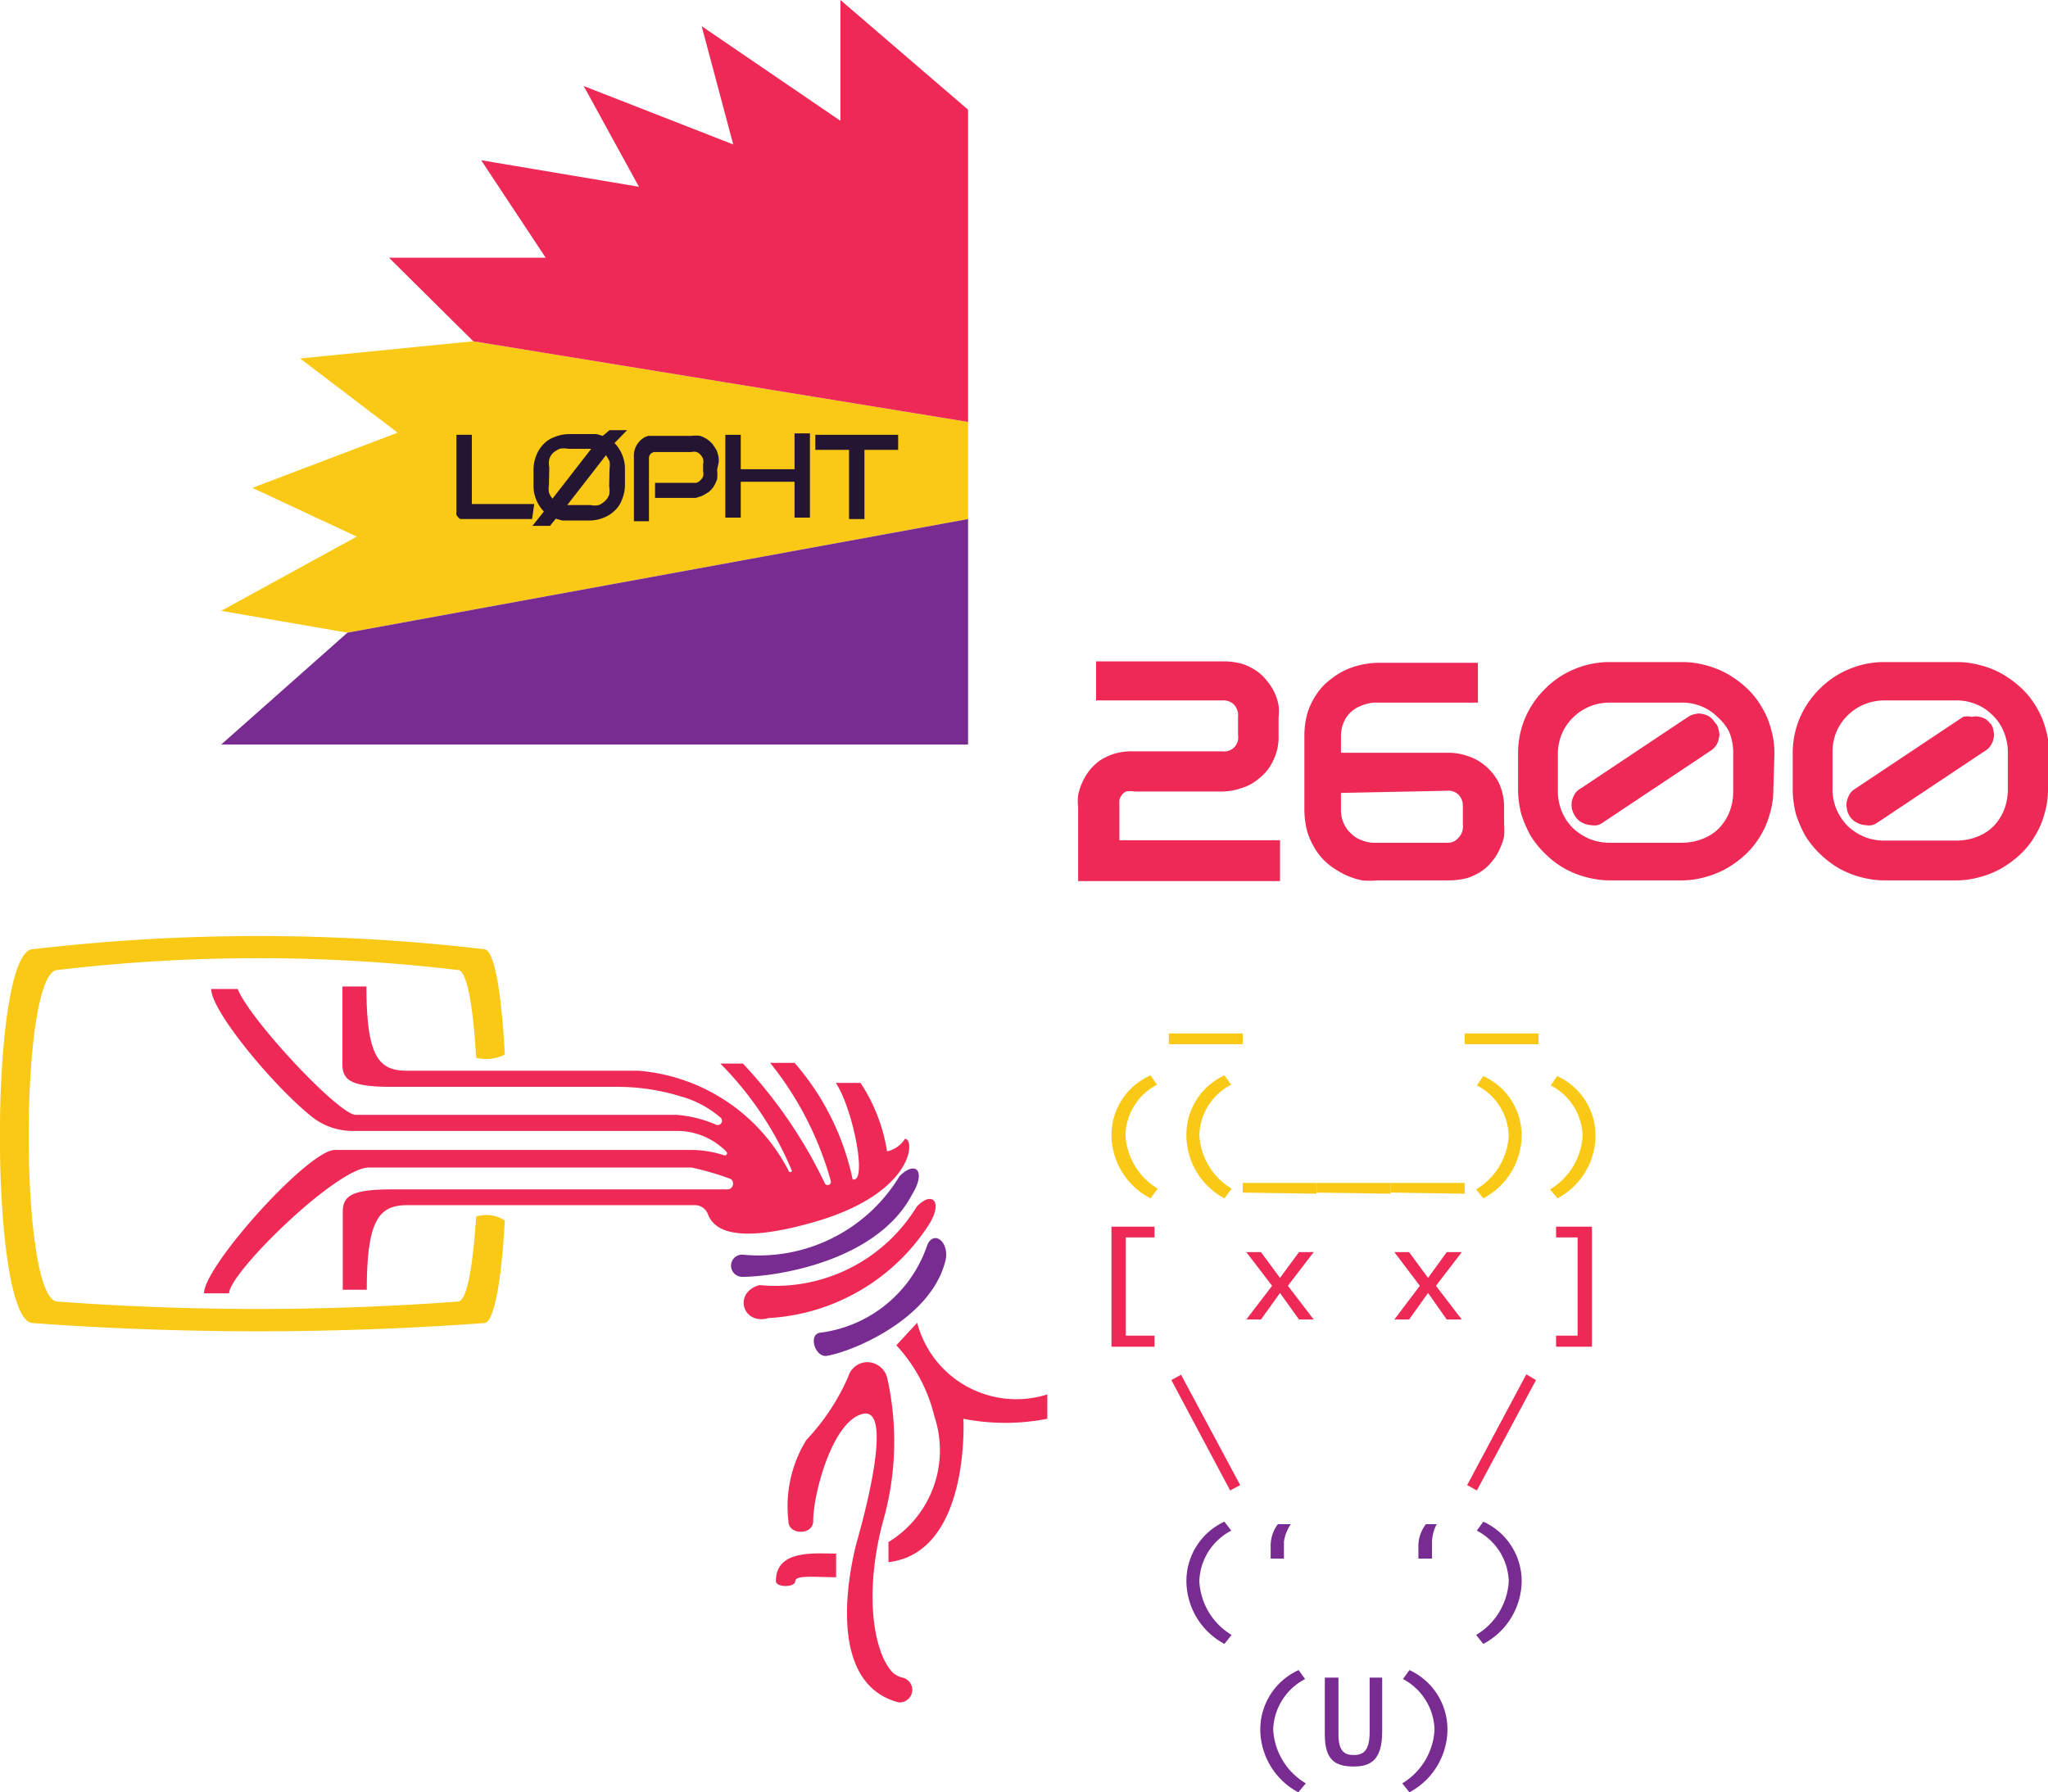 <svg xmlns="http://www.w3.org/2000/svg" viewBox="0 0 57.12 50"><defs><style>.cls-1{fill:#ee2956;}.cls-2{fill:#782b90;}.cls-3{fill:#f9c915;}.cls-4{fill:#241633;}</style></defs><title>Asset 8</title><g id="Layer_2" data-name="Layer 2"><g id="Layer_2-2" data-name="Layer 2"><path class="cls-1" d="M22.64,34.11c-2.28.64-2.76.13-2.9-.25a.39.39,0,0,0-.37-.24h-8c-.78,0-1.14.37-1.14,2.36H9.56V33.82c0-.45.22-.64,1.38-.64h9.34a.16.16,0,0,0,.1-.29s0,0,0,0a8.34,8.34,0,0,0-1.09-.32h-9c-.9,0-3.9,2.94-3.9,3.51H5.69c0-.76,2.91-4,3.65-4h9.91a3,3,0,0,1,.95.15.06.06,0,0,0,.06-.1,1.92,1.92,0,0,0-1.41-.58h-9a1.83,1.83,0,0,1-1.17-.41c-1.11-.9-2.79-2.95-2.79-3.55h.74c.34.86,2.82,3.51,3.29,3.51h8.93a3.34,3.34,0,0,1,1.13.28.12.12,0,0,0,.13-.19A2.84,2.84,0,0,0,19,30.59a6,6,0,0,0-1.83-.27H10.94c-1.17,0-1.39-.19-1.39-.64V27.52h.67c0,2,.36,2.35,1.14,2.35H17.8A5.18,5.18,0,0,1,22,32.67c0,.06.11,0,.09,0a9.32,9.32,0,0,0-2-3h.63A13.14,13.14,0,0,1,23,33a.09.09,0,0,0,.17-.06,9.17,9.17,0,0,0-1.69-3.29h.68a7.18,7.18,0,0,1,1.62,3.25c.43.12,0-2-.47-2.69H24a4.78,4.78,0,0,1,.74,1.91.79.79,0,0,0,.5-.35C25.53,31.76,25.51,33.31,22.64,34.11Z"/><path class="cls-2" d="M25.09,32.81A4.59,4.59,0,0,1,20.7,35a.31.31,0,1,0,0,.62c.9,0,3.75-.41,4.74-2.3C25.84,32.67,25.54,32.36,25.09,32.81Z"/><path class="cls-1" d="M25.57,33.66a4.62,4.62,0,0,1-4.39,2.19c-.74.21-.47,1.13.26.92a5.7,5.7,0,0,0,4.47-2.61C26.31,33.52,26,33.21,25.57,33.66Z"/><path class="cls-2" d="M25.86,34.74a3.63,3.63,0,0,1-3,2.44c-.33.07-.11.72.22.64.7-.12,2.83-1,3.27-2.58C26.53,34.68,26.05,34.28,25.86,34.74Z"/><path class="cls-1" d="M24.2,38a.56.56,0,0,0-.54.4,6.13,6.13,0,0,1-1.17,1.77,3.53,3.53,0,0,0-.5,2.27c0,.39.69.39.69,0,0-.78.55-2.83,1.4-3s0,2.93-.16,3.49-1,4,1.14,4.56a.35.35,0,0,0,.11-.69.63.63,0,0,1-.27-.14c-.53-.55-.81-2.18-.28-4.19a8.12,8.12,0,0,0,.12-4.05A.58.58,0,0,0,24.2,38Z"/><path class="cls-1" d="M25,37.53l.58-.63a2.86,2.86,0,0,0,3.63,2v.68a6.11,6.11,0,0,1-2.34,0s.2,3.73-2.09,4v-.56a3,3,0,0,0,1.28-3.51A4.44,4.44,0,0,0,25,37.53Z"/><path class="cls-1" d="M23.32,44v-.66c-.6,0-1.68-.12-1.68.77,0,.18.54.18.54,0S22.74,44,23.32,44Z"/><path class="cls-3" d="M13.28,33.94c-.09,1.36-.25,2.37-.51,2.37a75.58,75.58,0,0,1-11.16,0c-1.08,0-1.08-9.25,0-9.25a47.32,47.32,0,0,1,11.16,0c.26,0,.43,1.05.51,2.45a1.18,1.18,0,0,0,.8-.09c-.09-1.66-.28-2.94-.58-2.94a54,54,0,0,0-12.58,0c-1.23,0-1.23,10.43,0,10.43a86.59,86.59,0,0,0,12.58,0c.29,0,.49-1.24.58-2.86A.93.93,0,0,0,13.28,33.94Z"/><path class="cls-3" d="M32.6,29.13v-.3h2.06v.3Z"/><path class="cls-3" d="M40.85,29.13v-.3h2.06v.3Z"/><path class="cls-3" d="M32.09,33.43A2,2,0,0,1,31,31.69,1.82,1.82,0,0,1,32.09,30l.18.26a1.63,1.63,0,0,0-.88,1.4,1.86,1.86,0,0,0,.9,1.5Z"/><path class="cls-3" d="M34.15,33.43a2,2,0,0,1-1.06-1.74A1.82,1.82,0,0,1,34.15,30l.19.26a1.63,1.63,0,0,0-.89,1.4,1.86,1.86,0,0,0,.9,1.5Z"/><path class="cls-3" d="M34.66,33.27V33h2.06v.3Z"/><path class="cls-3" d="M36.72,33.27V33h2.06v.3Z"/><path class="cls-3" d="M38.78,33.27V33h2.07v.3Z"/><path class="cls-3" d="M41.37,33.43l-.2-.25a1.86,1.86,0,0,0,.91-1.5,1.63,1.63,0,0,0-.89-1.4l.18-.26a1.82,1.82,0,0,1,1.07,1.67A2,2,0,0,1,41.37,33.43Z"/><path class="cls-3" d="M43.44,33.43l-.21-.25a1.86,1.86,0,0,0,.91-1.5,1.63,1.63,0,0,0-.89-1.4l.18-.26a1.82,1.82,0,0,1,1.07,1.67A2,2,0,0,1,43.44,33.43Z"/><path class="cls-1" d="M31,37.57V34.22H32.2v.3h-.8v2.74h.8v.31Z"/><path class="cls-1" d="M35.92,35.87l.72.94h-.41l-.53-.74-.53.74h-.41l.72-.94-.72-.94h.41l.53.72.53-.72h.41Z"/><path class="cls-1" d="M40.05,35.87l.72.94h-.42l-.52-.74-.53.74h-.41l.71-.94-.71-.94h.41l.53.72.52-.72h.42Z"/><path class="cls-1" d="M43.4,37.57v-.31H44V34.52H43.4v-.3h1v3.35Z"/><path class="cls-1" d="M34.31,41.58,32.67,38.5l.27-.15,1.65,3.08Z"/><path class="cls-1" d="M41.19,41.58l-.27-.15,1.65-3.09.27.16Z"/><path class="cls-2" d="M34.15,45.86a2,2,0,0,1-1.06-1.74,1.82,1.82,0,0,1,1.06-1.67l.19.25a1.65,1.65,0,0,0-.89,1.41,1.86,1.86,0,0,0,.9,1.5Z"/><path class="cls-2" d="M35.81,43v.48h-.37v-.32a1,1,0,0,1,.2-.64H36A1.18,1.18,0,0,0,35.81,43Z"/><path class="cls-2" d="M39.94,43v.48h-.38v-.32a1,1,0,0,1,.21-.64h.3A1.15,1.15,0,0,0,39.94,43Z"/><path class="cls-2" d="M41.37,45.86l-.2-.25a1.86,1.86,0,0,0,.91-1.5,1.65,1.65,0,0,0-.89-1.41l.18-.25a1.82,1.82,0,0,1,1.07,1.67A2,2,0,0,1,41.37,45.86Z"/><path class="cls-2" d="M36.21,50a2,2,0,0,1-1.06-1.74,1.82,1.82,0,0,1,1.07-1.67l.18.25a1.65,1.65,0,0,0-.89,1.41,1.86,1.86,0,0,0,.91,1.5Z"/><path class="cls-2" d="M37.76,49.28c-.5,0-.81-.16-.81-.89V46.8h.38v1.57c0,.48.16.59.43.59s.44-.13.44-.64V46.8h.35v1.5C38.55,49.1,38.23,49.28,37.76,49.28Z"/><path class="cls-2" d="M39.31,50l-.2-.25a1.86,1.86,0,0,0,.9-1.5,1.65,1.65,0,0,0-.88-1.41l.18-.25a1.82,1.82,0,0,1,1.06,1.67A2,2,0,0,1,39.31,50Z"/><polygon class="cls-3" points="27 11.77 27 14.48 9.69 17.65 6.17 17.04 9.95 14.97 7.04 13.61 11.09 12.07 8.37 10 13.2 9.52 27 11.77"/><path class="cls-4" d="M14.84,14.48h-2a.15.15,0,0,1-.06-.05.18.18,0,0,1-.05-.07.19.19,0,0,1,0-.08V12.13h.43v1.93h1.74Z"/><path class="cls-4" d="M17.14,12.36a1,1,0,0,1,.21.32,1,1,0,0,1,.08.4v.45a1.06,1.06,0,0,1-.08.4.79.79,0,0,1-.2.31.92.92,0,0,1-.31.2,1,1,0,0,1-.39.08h-.58l-.19,0-.18-.05-.16.2h-.49l.32-.4a1,1,0,0,1-.21-.32,1,1,0,0,1-.08-.4v-.45a1.06,1.06,0,0,1,.08-.4.92.92,0,0,1,.2-.31.79.79,0,0,1,.31-.2,1.06,1.06,0,0,1,.4-.08h.58l.19,0,.17.05L17,12h.49Zm-1.83,1.17a.66.66,0,0,0,0,.21.59.59,0,0,0,.1.17l1.08-1.39h-.65a.56.56,0,0,0-.23,0,.78.78,0,0,0-.18.11.42.42,0,0,0-.11.18.56.56,0,0,0,0,.23ZM17,13.08a.66.66,0,0,0,0-.21,1,1,0,0,0-.1-.17l-1.08,1.39h.65a.56.56,0,0,0,.23,0,.57.57,0,0,0,.18-.12.42.42,0,0,0,.11-.17.59.59,0,0,0,0-.23Z"/><path class="cls-4" d="M20,13.11a1,1,0,0,1,0,.26,1,1,0,0,1-.1.21.67.67,0,0,1-.14.15l-.17.1-.18.06H18.27v-.42h1l.15,0a.26.26,0,0,0,.11-.07.28.28,0,0,0,.08-.11.34.34,0,0,0,0-.15v-.19a.37.37,0,0,0,0-.15.41.41,0,0,0-.07-.11.28.28,0,0,0-.11-.08.33.33,0,0,0-.15,0h-1a.17.17,0,0,0-.18.18v1.75h-.42V12.73a.58.58,0,0,1,.21-.47.5.5,0,0,1,.19-.1l.19,0h1a1,1,0,0,1,.26,0,.75.75,0,0,1,.2.1.67.67,0,0,1,.15.14,1.63,1.63,0,0,1,.11.17,1.21,1.21,0,0,1,.05.18.52.52,0,0,1,0,.17Z"/><path class="cls-4" d="M20.66,13.09h1.5v-1h.43v2.35h-.43v-1h-1.5v1h-.43V12.13h.43Z"/><path class="cls-4" d="M25.05,12.55h-.94v1.93h-.43V12.55h-.94v-.42h2.31Z"/><polygon class="cls-1" points="27 3.06 27 11.77 13.2 9.52 10.85 7.19 15.22 7.19 13.42 4.47 17.82 5.21 16.28 2.4 20.45 4.03 19.57 0.73 23.44 3.37 23.44 0 27 3.06"/><polygon class="cls-2" points="27 14.48 27 20.77 6.17 20.77 9.69 17.65 27 14.48"/><path class="cls-1" d="M35.7,24.58H30.07V22.52a1.35,1.35,0,0,1,0-.33,1.42,1.42,0,0,1,.11-.35,1.68,1.68,0,0,1,.2-.34,1.54,1.54,0,0,1,.29-.28,1.64,1.64,0,0,1,.4-.19,1.68,1.68,0,0,1,.52-.07h2.5a.39.39,0,0,0,.44-.45V20a.44.44,0,0,0-.11-.34.41.41,0,0,0-.32-.12H30.57V18.45h3.57a2,2,0,0,1,.51.07,1.66,1.66,0,0,1,.4.2,1.28,1.28,0,0,1,.29.28,1.45,1.45,0,0,1,.32.68,1.35,1.35,0,0,1,0,.33v.5a1.49,1.49,0,0,1-.16.73,1.33,1.33,0,0,1-.39.48,1.29,1.29,0,0,1-.5.27,1.66,1.66,0,0,1-.51.09H31.63a.61.61,0,0,0-.22,0,.28.28,0,0,0-.13.11.35.35,0,0,0-.06.14,1.24,1.24,0,0,0,0,.16v.95H35.7Z"/><path class="cls-1" d="M37.4,21h3a1.57,1.57,0,0,1,.5.08,1.4,1.4,0,0,1,.51.27,1.58,1.58,0,0,1,.39.48,1.64,1.64,0,0,1,.15.73V23a1.93,1.93,0,0,1,0,.33,1.45,1.45,0,0,1-.12.35,1.38,1.38,0,0,1-.2.33,1.28,1.28,0,0,1-.29.28,1.66,1.66,0,0,1-.4.2,2,2,0,0,1-.51.07h-2a2.47,2.47,0,0,1-.44,0,2.24,2.24,0,0,1-.46-.15,2.73,2.73,0,0,1-.43-.26,1.71,1.71,0,0,1-.37-.39,2.18,2.18,0,0,1-.26-.53,2.38,2.38,0,0,1-.09-.68v-2a2.31,2.31,0,0,1,.09-.67,2,2,0,0,1,.26-.53,1.71,1.71,0,0,1,.37-.39,2.2,2.2,0,0,1,.43-.27,2.24,2.24,0,0,1,.46-.15,2.47,2.47,0,0,1,.44-.05h2.79v1.11H38.34a1.12,1.12,0,0,0-.38.09.91.91,0,0,0-.3.19.81.81,0,0,0-.19.29,1,1,0,0,0-.07.38Zm0,1.12v.44a.94.94,0,0,0,.07.39.81.81,0,0,0,.21.3.77.77,0,0,0,.3.19.9.9,0,0,0,.37.07h2a.38.38,0,0,0,.32-.13A.45.45,0,0,0,40.8,23v-.5a.45.45,0,0,0-.12-.33.41.41,0,0,0-.33-.11Z"/><path class="cls-1" d="M49.46,22a2.39,2.39,0,0,1-.1.71,2.29,2.29,0,0,1-.27.62,2.24,2.24,0,0,1-.41.51,2.9,2.9,0,0,1-.53.39,2.59,2.59,0,0,1-.6.24,2.37,2.37,0,0,1-.65.09h-2a2.5,2.5,0,0,1-.66-.09,2.59,2.59,0,0,1-.6-.24,2.53,2.53,0,0,1-.52-.39,2.59,2.59,0,0,1-.42-.51,3.14,3.14,0,0,1-.27-.62,2.76,2.76,0,0,1-.09-.71V21a2.51,2.51,0,0,1,.21-1,2.58,2.58,0,0,1,.57-.81,2.47,2.47,0,0,1,.81-.53,2.5,2.5,0,0,1,1-.19h2a2.37,2.37,0,0,1,.65.09,2.59,2.59,0,0,1,.6.24,2.9,2.9,0,0,1,.53.39,2.24,2.24,0,0,1,.41.51,2.29,2.29,0,0,1,.27.62,2.41,2.41,0,0,1,.1.72Zm-1.12-1a1.46,1.46,0,0,0-.12-.6A1.4,1.4,0,0,0,47.9,20a1.31,1.31,0,0,0-.46-.3,1.4,1.4,0,0,0-.54-.1h-2a1.47,1.47,0,0,0-.54.1,1.45,1.45,0,0,0-.79.75,1.48,1.48,0,0,0-.12.61v1a1.46,1.46,0,0,0,.12.6,1.36,1.36,0,0,0,.32.46,1.56,1.56,0,0,0,.46.29,1.49,1.49,0,0,0,.55.1h2a1.59,1.59,0,0,0,.59-.11,1.31,1.31,0,0,0,.46-.3,1.44,1.44,0,0,0,.29-.46,1.57,1.57,0,0,0,.1-.58Zm-.48-.82a.54.54,0,0,1,.08.21.37.37,0,0,1,0,.21.5.5,0,0,1-.08.2.57.57,0,0,1-.16.15l-3,2a.51.51,0,0,1-.15.07.41.41,0,0,1-.16,0,.59.59,0,0,1-.26-.07.49.49,0,0,1-.2-.18.78.78,0,0,1-.09-.21.74.74,0,0,1,0-.21.84.84,0,0,1,.08-.2.46.46,0,0,1,.16-.15l3-2a.5.5,0,0,1,.2-.08.37.37,0,0,1,.21,0,.5.5,0,0,1,.2.08A.75.75,0,0,1,47.86,20.2Z"/><path class="cls-1" d="M57.12,22a2.39,2.39,0,0,1-.1.71,2.29,2.29,0,0,1-.27.62,2.24,2.24,0,0,1-.41.51,2.9,2.9,0,0,1-.53.39,2.43,2.43,0,0,1-.6.24,2.37,2.37,0,0,1-.65.09h-2a2.5,2.5,0,0,1-.66-.09,2.59,2.59,0,0,1-.6-.24,2.83,2.83,0,0,1-.52-.39,2.59,2.59,0,0,1-.42-.51,3.14,3.14,0,0,1-.27-.62A2.76,2.76,0,0,1,50,22V21a2.51,2.51,0,0,1,.21-1,2.58,2.58,0,0,1,.57-.81,2.47,2.47,0,0,1,.81-.53,2.5,2.5,0,0,1,1-.19h2a2.37,2.37,0,0,1,.65.09,2.43,2.43,0,0,1,.6.24,2.9,2.9,0,0,1,.53.39,2.24,2.24,0,0,1,.41.51,2.29,2.29,0,0,1,.27.62,2.41,2.41,0,0,1,.1.72ZM56,21a1.46,1.46,0,0,0-.12-.6,1.27,1.27,0,0,0-.32-.46,1.31,1.31,0,0,0-.46-.3,1.4,1.4,0,0,0-.54-.1h-2a1.47,1.47,0,0,0-.54.1,1.45,1.45,0,0,0-.79.75,1.48,1.48,0,0,0-.12.61v1a1.46,1.46,0,0,0,.12.6,1.52,1.52,0,0,0,.32.46,1.56,1.56,0,0,0,.46.29,1.49,1.49,0,0,0,.55.1h2a1.59,1.59,0,0,0,.59-.11,1.31,1.31,0,0,0,.46-.3,1.44,1.44,0,0,0,.29-.46A1.57,1.57,0,0,0,56,22Zm-.48-.82a.54.54,0,0,1,.08.21.37.37,0,0,1,0,.21.5.5,0,0,1-.08.2.46.46,0,0,1-.16.15l-3,2a.51.51,0,0,1-.15.07.41.41,0,0,1-.16,0,.59.59,0,0,1-.26-.07.49.49,0,0,1-.2-.18.54.54,0,0,1-.08-.21.5.5,0,0,1,0-.21.84.84,0,0,1,.08-.2.46.46,0,0,1,.16-.15l3-2A.5.5,0,0,1,55,20a.41.41,0,0,1,.22,0,.52.52,0,0,1,.19.08A.75.75,0,0,1,55.52,20.2Z"/></g></g></svg>
